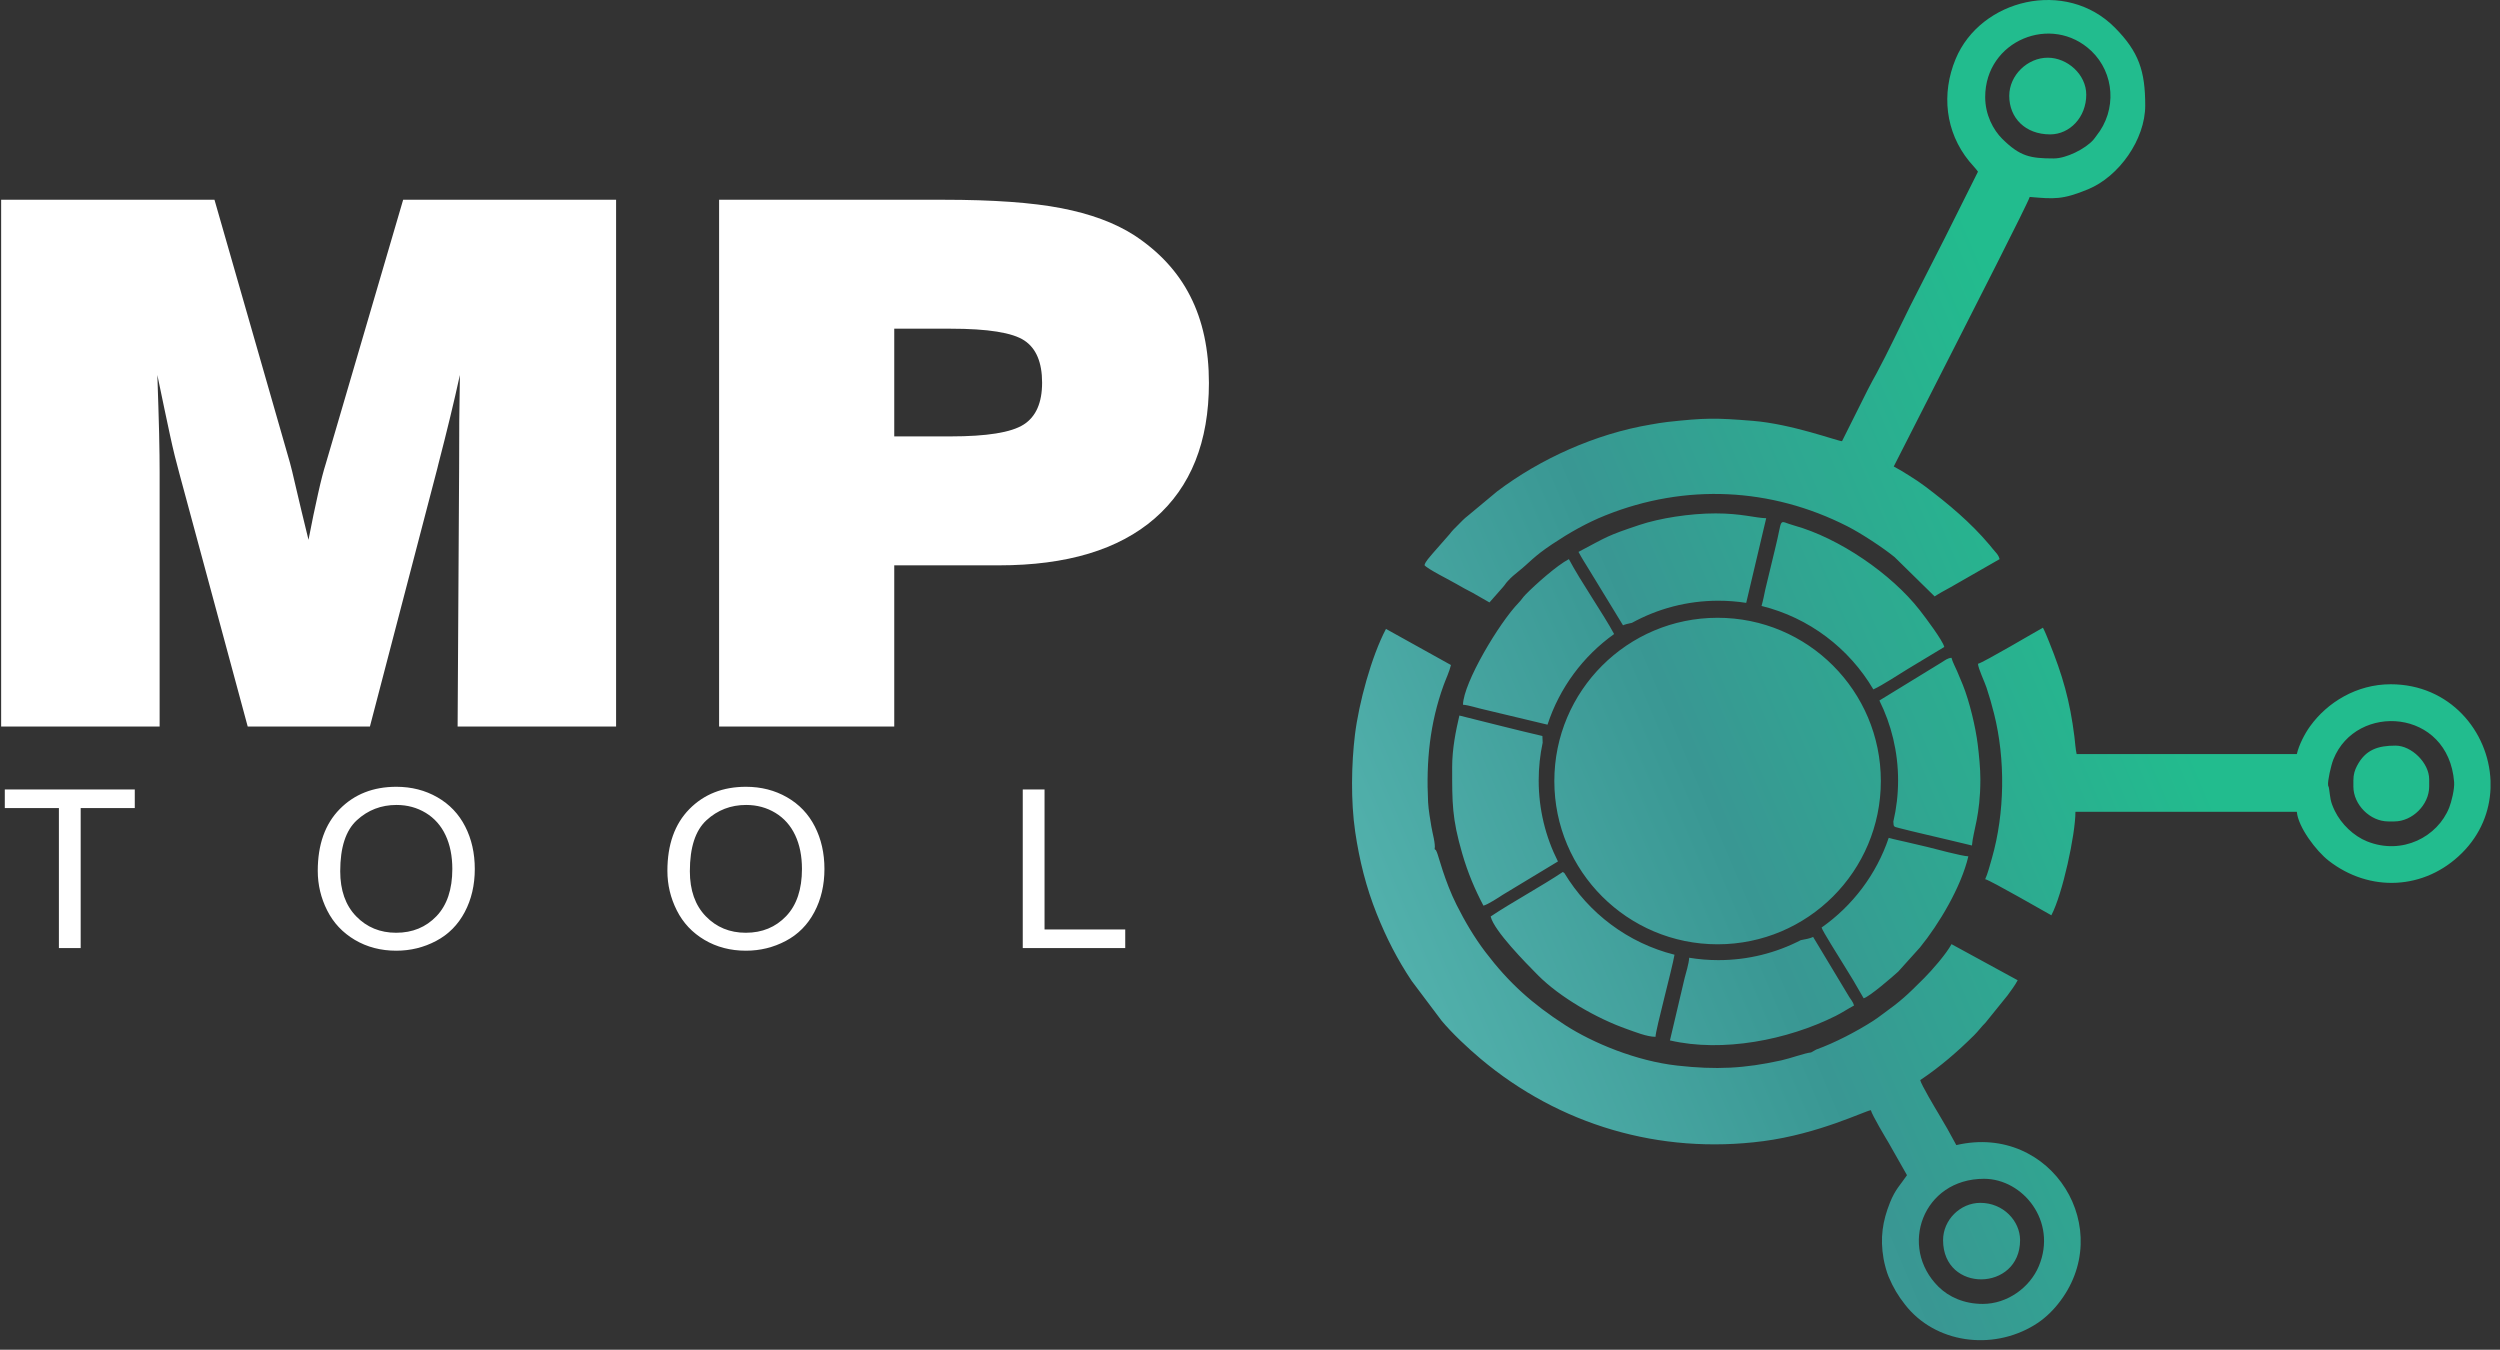 <svg width="213" height="115" viewBox="0 0 213 115" fill="none" xmlns="http://www.w3.org/2000/svg">
<rect x="0" y="0" width="213" height="115" fill="#333333" stroke="none"/>
<path fill-rule="evenodd" clip-rule="evenodd" d="M168.933 111.094C167.335 111.094 166.034 110.496 165.164 109.635C161.728 106.242 163.832 100.433 169.035 100.433C172.356 100.433 175.301 104.067 173.709 107.874C172.95 109.69 171.032 111.094 168.933 111.094ZM154.305 89.668C153.349 90.274 150.468 90.788 149.115 90.956C140.239 92.059 131.577 88.213 126.435 81.32C124.94 79.314 122.823 75.554 122.229 72.343C122.324 71.922 122.041 70.968 121.952 70.425C121.862 69.881 121.705 68.978 121.673 68.346C121.5 64.831 121.826 61.618 122.993 58.388C123.193 57.835 123.49 57.224 123.621 56.659L118.086 53.583C116.848 55.922 115.765 59.925 115.439 62.623C115.142 65.071 115.076 68.24 115.462 70.866C115.823 73.318 116.396 75.606 117.294 77.851C118.124 79.928 119.064 81.758 120.279 83.579L122.831 86.973C123.741 88.058 125.061 89.295 126.153 90.213C132.842 95.834 141.397 98.386 150.245 97.225C154.973 96.604 158.943 94.627 159.399 94.589C159.495 95.002 160.684 96.99 160.917 97.377L162.475 100.125C161.924 100.948 161.491 101.3 161.023 102.467C160.402 104.017 160.168 105.466 160.48 107.246C160.559 107.703 160.747 108.393 160.906 108.768C161.313 109.73 161.709 110.382 162.311 111.155C164.861 114.429 169.685 115.105 173.31 112.909C174.097 112.432 174.757 111.825 175.321 111.126C180.423 104.806 174.837 95.661 166.678 97.562C166.177 96.616 165.675 95.736 165.12 94.814C164.893 94.436 163.698 92.436 163.602 92.026C165.29 90.896 166.758 89.627 168.19 88.208C168.583 87.818 168.78 87.51 169.164 87.132L171.043 84.807C171.366 84.357 171.659 83.984 171.906 83.517L166.268 80.442C165.837 81.255 164.612 82.662 163.935 83.338C162.442 84.829 162.011 85.241 160.365 86.431C160.069 86.646 159.89 86.788 159.585 86.984C158.173 87.885 156.345 88.843 154.742 89.422L154.305 89.668ZM169.138 8.271C169.138 3.436 174.824 1.14 178.188 4.348C180.146 6.216 180.393 9.363 178.602 11.585C178.456 11.767 178.483 11.771 178.336 11.933C177.654 12.684 176.057 13.5 174.981 13.5C172.955 13.5 172.098 13.316 170.598 11.835C169.821 11.067 169.138 9.773 169.138 8.271ZM168.523 14.627L165.652 20.368C164.687 22.3 163.722 24.127 162.748 26.075C161.784 28.003 160.894 29.929 159.878 31.816C159.606 32.322 159.395 32.679 159.126 33.217L156.939 37.591C156.461 37.551 152.663 36.128 149.344 35.857C146.144 35.595 145.251 35.603 142.074 35.95C141.555 36.007 141.166 36.083 140.652 36.169C135.908 36.966 131.238 39.092 127.575 41.852L125.057 43.947C124.729 44.197 124.516 44.436 124.211 44.741C123.899 45.052 123.756 45.181 123.476 45.544L122.039 47.182C121.813 47.472 121.457 47.809 121.366 48.15C121.605 48.476 123.569 49.445 124.075 49.747C124.54 50.024 125.016 50.274 125.467 50.507L126.902 51.328L128.054 50.02C128.247 49.802 128.259 49.728 128.464 49.507C128.787 49.157 129.011 48.97 129.377 48.678C130.369 47.887 130.629 47.441 132.274 46.346C133.711 45.389 135.175 44.551 136.801 43.902C143.607 41.182 150.888 41.534 157.384 44.834C158.546 45.424 160.409 46.643 161.418 47.464L164.832 50.815C165.253 50.533 165.717 50.294 166.197 50.027L170.368 47.637C170.293 47.357 170.165 47.201 169.983 46.998C169.773 46.765 169.713 46.669 169.518 46.437C167.9 44.517 165.986 42.915 163.984 41.413C163.57 41.102 163.137 40.817 162.7 40.544C162.227 40.248 161.832 40 161.347 39.744L167.156 28.33C167.526 27.59 172.83 17.216 172.931 16.78C175.013 16.953 175.706 17.036 177.912 16.123C180.545 15.033 182.773 11.881 182.773 8.989C182.773 6.074 182.245 4.431 180.184 2.351C176.019 -1.851 168.744 -0.093 166.617 5.033C165.389 7.994 165.745 11.241 167.773 13.737C168.024 14.047 168.344 14.36 168.523 14.627ZM198.355 66.91C198.295 66.58 198.598 65.217 198.806 64.696C200.745 59.843 208.602 60.347 209.092 66.63C209.139 67.229 208.861 68.333 208.668 68.817C207.684 71.279 204.69 72.891 201.676 71.687C200.522 71.226 199.471 70.197 198.932 69.1C198.505 68.23 198.552 67.936 198.441 67.234C198.371 66.787 198.406 67.192 198.355 66.91ZM212.194 66.529V67.166C212.121 69.123 211.358 71.086 209.76 72.677C206.591 75.832 201.906 76.059 198.397 73.327C197.34 72.504 195.798 70.466 195.69 69.165H176.827C176.827 71.105 175.725 76.189 174.776 77.982C174.297 77.728 169.615 75.017 169.138 74.906C169.337 74.491 169.56 73.648 169.711 73.121C170.813 69.273 170.87 64.688 169.897 60.82C169.691 59.999 169.491 59.304 169.254 58.593C169.081 58.069 168.56 57.005 168.523 56.556C169.002 56.444 173.546 53.752 174.059 53.481C174.238 53.82 174.431 54.308 174.587 54.695C175.732 57.54 176.356 59.678 176.743 62.791C176.795 63.205 176.834 63.835 176.929 64.245H195.69C195.874 63.454 196.355 62.526 196.815 61.885C198.285 59.841 200.783 58.299 203.686 58.299C208.717 58.299 212.033 62.308 212.194 66.529ZM159.609 58.736C160.324 58.425 161.97 57.34 162.519 57.011L165.653 55.121C165.525 54.572 164.047 52.608 163.56 51.985C161.145 48.892 156.695 45.835 152.839 44.767C151.425 44.374 151.94 43.958 151.239 46.756L150.403 50.226C150.327 50.59 150.207 51.207 150.082 51.627C154.132 52.625 157.547 55.234 159.609 58.736ZM127.004 78.084C127.288 79.303 130.021 82.066 131.028 83.082C132.904 84.976 136.064 86.784 138.628 87.682C139.262 87.903 140.309 88.336 141.049 88.336C141.063 87.709 142.475 82.516 142.667 81.342C138.699 80.346 135.345 77.801 133.286 74.387L133.155 74.291C131.351 75.499 128.803 76.88 127.004 78.084ZM123.724 65.372C123.724 68.417 123.705 69.697 124.58 72.718C125.056 74.362 125.67 75.803 126.389 77.162C126.747 77.078 127.711 76.45 128.03 76.239L132.737 73.395C131.687 71.321 131.096 68.976 131.096 66.492C131.096 65.389 131.213 64.314 131.435 63.277C131.421 63.093 131.412 62.903 131.412 62.707C130.243 62.435 129.084 62.151 127.866 61.846L124.339 60.964C124.036 62.264 123.724 63.782 123.724 65.372ZM134.488 47.022C134.791 47.595 135.09 48.04 135.406 48.565L138.281 53.276C138.432 53.203 138.714 53.132 139.04 53.067C141.226 51.865 143.736 51.181 146.406 51.181C147.213 51.181 148.005 51.244 148.777 51.364L150.48 44.152C149.565 44.131 148.357 43.742 146.175 43.742C143.943 43.742 141.392 44.155 139.676 44.727C136.89 45.657 136.976 45.705 134.488 47.022ZM161.314 69.994C161.349 70.428 161.285 70.421 161.807 70.55C162.557 70.736 163.133 70.885 163.869 71.052C165.32 71.38 166.604 71.708 168.01 72.036C168.117 70.756 168.728 69.49 168.728 66.398C168.728 65.466 168.613 64.338 168.505 63.443C168.323 61.944 167.796 59.75 167.235 58.357C167.055 57.913 166.932 57.621 166.752 57.2C166.594 56.831 166.344 56.373 166.268 56.044C165.926 56.072 165.697 56.268 165.428 56.434L160.123 59.684C161.143 61.735 161.717 64.046 161.717 66.492C161.717 67.697 161.577 68.869 161.314 69.994ZM143.918 81.6C143.897 82.092 143.635 82.915 143.53 83.333L142.279 88.643C146.766 89.689 152.304 88.607 156.393 86.56C156.962 86.276 157.431 85.952 157.964 85.67C157.88 85.355 157.707 85.191 157.559 84.948L154.478 79.827C154.235 79.944 153.846 80.031 153.425 80.102C151.323 81.189 148.936 81.803 146.406 81.803C145.559 81.803 144.728 81.733 143.918 81.6ZM124.646 60.042C125.185 60.086 125.905 60.34 126.483 60.46L131.848 61.742C132.873 58.598 134.887 55.901 137.523 54.02C136.602 52.305 134.68 49.551 133.668 47.637C132.638 48.182 130.882 49.743 130.001 50.634C129.724 50.914 129.658 51.078 129.389 51.355C127.742 53.047 124.689 58.153 124.646 60.042ZM155.199 79.027C155.275 79.328 156.753 81.654 156.983 82.038C157.304 82.572 157.567 82.977 157.881 83.498L158.784 85.055C159.284 84.922 161.284 83.19 161.733 82.776L163.579 80.726C165.206 78.731 167.098 75.555 167.703 72.959C167.161 72.946 164.846 72.319 164.198 72.158C163.595 72.008 162.992 71.884 162.454 71.749C162.134 71.669 161.323 71.506 160.919 71.385C159.868 74.503 157.84 77.171 155.199 79.027ZM165.55 105.661C165.55 110.185 172.111 110.045 172.111 105.661C172.111 104.023 170.675 102.483 168.728 102.483C167.008 102.483 165.55 103.941 165.55 105.661ZM171.188 8.169C171.188 10.037 172.545 11.45 174.674 11.45C176.343 11.449 177.749 9.99 177.749 8.066C177.749 6.347 176.144 4.916 174.469 4.916C172.755 4.916 171.188 6.399 171.188 8.169ZM200.508 66.5V67.013C200.508 68.559 201.934 69.986 203.481 69.986H203.993C205.54 69.986 206.966 68.559 206.966 67.013V66.398C206.966 65.006 205.47 63.527 204.096 63.527C202.633 63.527 201.541 63.849 200.81 65.264C200.634 65.605 200.508 65.969 200.508 66.5ZM154.305 89.668C153.834 89.703 152.534 90.175 151.77 90.343C148.607 91.038 146.231 91.159 142.902 90.788C139.425 90.401 135.718 88.869 133.34 87.331C130.564 85.534 128.573 83.769 126.549 81.102C125.618 79.875 124.819 78.525 124.1 77.093C123.081 75.066 122.544 72.864 122.424 72.615C122.305 72.365 122.399 72.501 122.229 72.343C122.823 75.554 124.94 79.314 126.435 81.32C131.577 88.213 140.239 92.059 149.115 90.956C150.468 90.788 153.349 90.274 154.305 89.668ZM146.339 52.635C154.021 52.635 160.248 58.863 160.248 66.545C160.248 74.227 154.021 80.454 146.339 80.454C138.657 80.454 132.429 74.227 132.429 66.545C132.429 58.863 138.657 52.635 146.339 52.635Z" fill="url(#paint0_linear_101_75)"/>
<path d="M13.6 61.9H0.098V17.019H18.273L24.701 39.418C24.787 39.72 24.96 40.417 25.207 41.499C25.455 42.591 25.821 44.089 26.284 45.993C26.575 44.495 26.844 43.173 27.102 42.05C27.35 40.926 27.576 40.073 27.759 39.501L34.349 17.019H52.491V61.9H38.989L39.118 39.813C39.118 38.471 39.118 37.16 39.129 35.891C39.14 34.622 39.162 33.311 39.183 31.948C38.677 34.268 38.063 36.796 37.353 39.532L37.256 39.928L31.517 61.9H21.105L15.302 40.417C15.032 39.439 14.752 38.326 14.483 37.067C14.214 35.808 13.848 34.102 13.406 31.948C13.471 33.883 13.525 35.537 13.557 36.911C13.589 38.294 13.6 39.408 13.6 40.24V61.9ZM76.19 37.181H80.981C84.082 37.181 86.16 36.848 87.215 36.172C88.26 35.506 88.787 34.32 88.787 32.604C88.787 30.877 88.281 29.68 87.28 29.015C86.268 28.338 84.168 28.005 80.981 28.005H76.19V37.181ZM61.267 61.9V17.019H80.378C84.61 17.019 87.958 17.259 90.424 17.737C92.9 18.216 94.968 18.975 96.626 20.036C98.769 21.441 100.373 23.178 101.417 25.249C102.472 27.319 103 29.774 103 32.624C103 37.639 101.46 41.488 98.392 44.162C95.323 46.836 90.887 48.167 85.105 48.167H76.19V61.9H61.267Z" fill="#fff"/>
<path d="M5.018 80.773V68.846H0.409V67.261H11.483V68.846H6.874V80.773H5.018ZM27.073 74.197C27.073 71.957 27.698 70.202 28.945 68.934C30.191 67.667 31.799 67.034 33.772 67.034C35.065 67.034 36.227 67.333 37.265 67.928C38.3 68.522 39.092 69.353 39.635 70.419C40.179 71.482 40.452 72.69 40.452 74.039C40.452 75.407 40.166 76.634 39.593 77.713C39.02 78.795 38.209 79.613 37.161 80.166C36.11 80.723 34.977 81 33.762 81C32.444 81 31.269 80.692 30.23 80.078C29.195 79.465 28.407 78.628 27.873 77.565C27.34 76.505 27.073 75.382 27.073 74.197ZM28.987 74.228C28.987 75.854 29.439 77.134 30.344 78.068C31.249 79.003 32.385 79.471 33.753 79.471C35.146 79.471 36.288 78.999 37.19 78.056C38.089 77.112 38.538 75.772 38.538 74.036C38.538 72.938 38.346 71.979 37.962 71.161C37.578 70.343 37.014 69.708 36.276 69.258C35.533 68.808 34.703 68.582 33.782 68.582C32.473 68.582 31.347 69.016 30.403 69.884C29.459 70.752 28.987 72.199 28.987 74.228ZM56.862 74.197C56.862 71.957 57.487 70.202 58.734 68.934C59.98 67.667 61.589 67.034 63.561 67.034C64.854 67.034 66.016 67.333 67.054 67.928C68.09 68.522 68.881 69.353 69.424 70.419C69.968 71.482 70.242 72.69 70.242 74.039C70.242 75.407 69.955 76.634 69.382 77.713C68.809 78.795 67.998 79.613 66.95 80.166C65.899 80.723 64.766 81 63.551 81C62.233 81 61.058 80.692 60.02 80.078C58.984 79.465 58.197 78.628 57.663 77.565C57.129 76.505 56.862 75.382 56.862 74.197ZM58.776 74.228C58.776 75.854 59.228 77.134 60.134 78.068C61.038 79.003 62.175 79.471 63.542 79.471C64.935 79.471 66.078 78.999 66.98 78.056C67.878 77.112 68.327 75.772 68.327 74.036C68.327 72.938 68.135 71.979 67.751 71.161C67.367 70.343 66.804 69.708 66.065 69.258C65.323 68.808 64.492 68.582 63.571 68.582C62.262 68.582 61.136 69.016 60.192 69.884C59.248 70.752 58.776 72.199 58.776 74.228ZM87.139 80.773V67.261H88.995V79.188H95.87V80.773H87.139Z" fill="#fff"/>
<defs>
<linearGradient id="paint0_linear_101_75" x1="115.194" y1="83.884" x2="184.137" y2="54.512" gradientUnits="userSpaceOnUse">
<stop stop-color="#55B4AF"/>
<stop offset="0.459" stop-color="#399793"/>
<stop offset="0.984" stop-color="#22BC8E"/>
</linearGradient>
</defs>
</svg>

